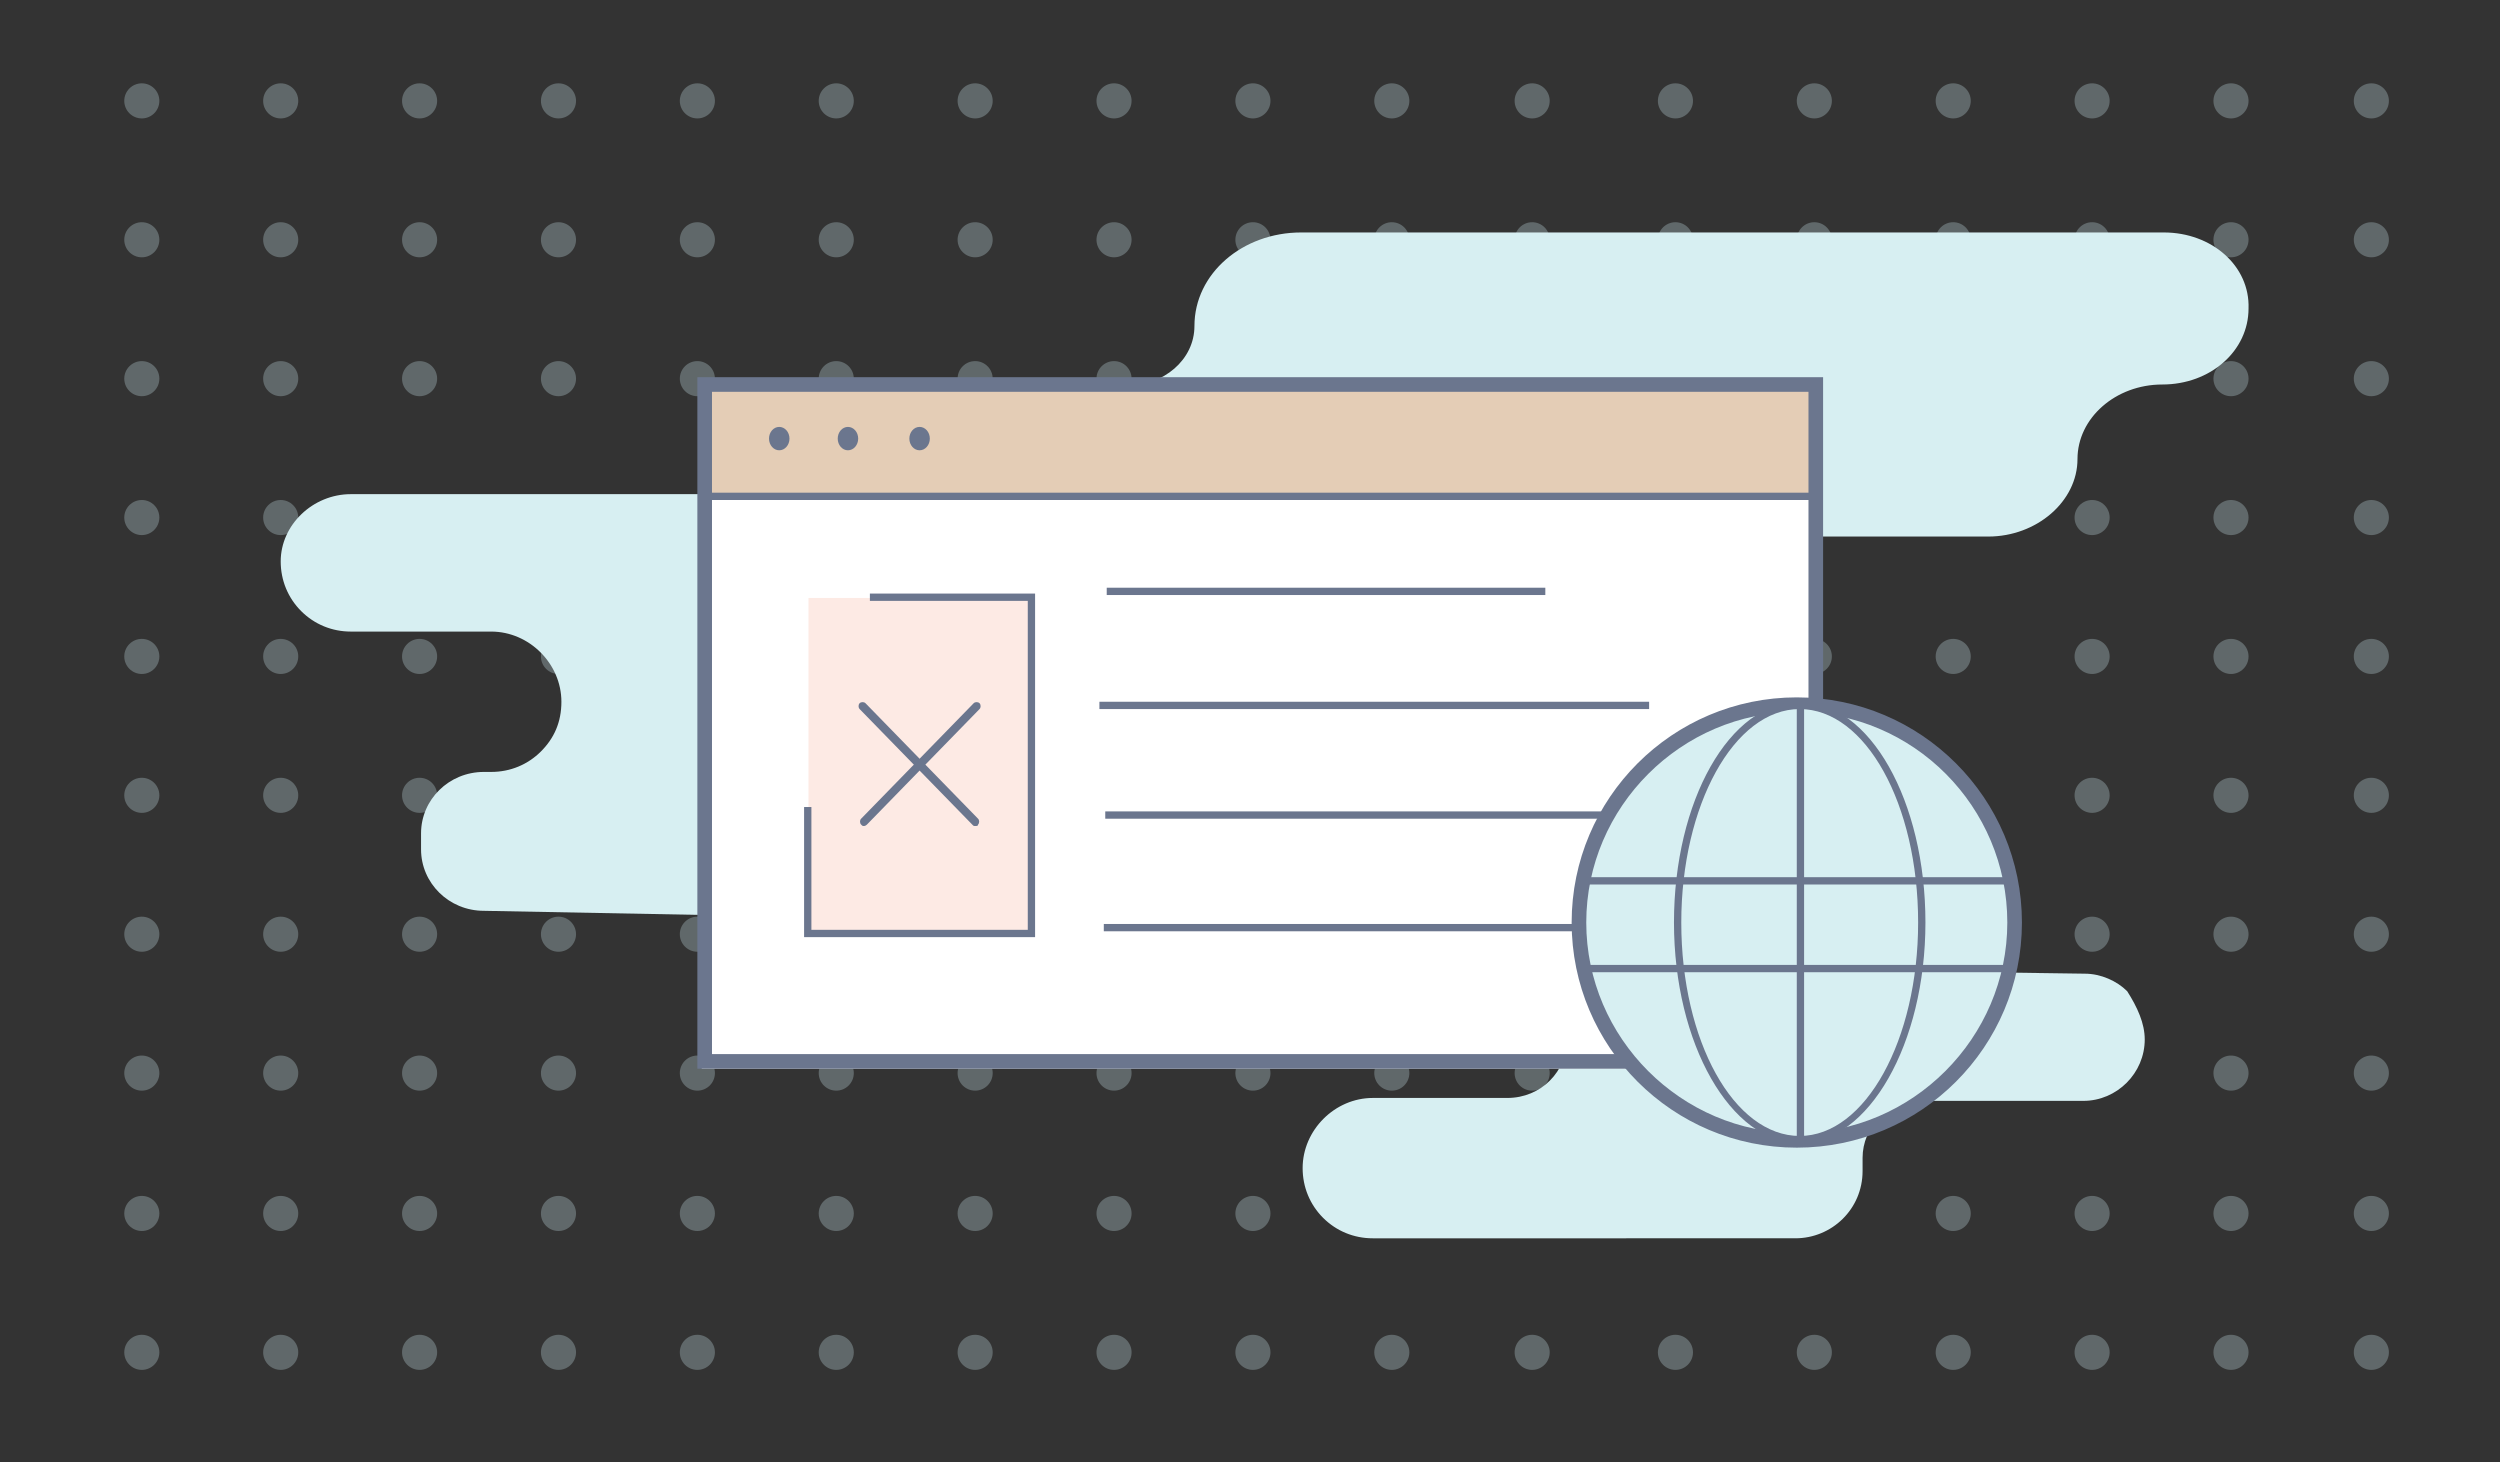 <?xml version="1.0" encoding="utf-8"?>
<!-- Generator: Adobe Illustrator 21.1.0, SVG Export Plug-In . SVG Version: 6.00 Build 0)  -->
<svg version="1.1" xmlns="http://www.w3.org/2000/svg" xmlns:xlink="http://www.w3.org/1999/xlink" x="0px" y="0px"
	 viewBox="0 0 171 100" style="enable-background:new 0 0 171 100;" xml:space="preserve">
<rect x="0" y="0" width="171" height="100" fill="#333333" stroke="none"/>
<style type="text/css">
	.st0{opacity:0.31;}
	.st1{fill:#C4DFE5;}
	.st2{fill:#D7EFF2;}
	.st3{fill:#FFFFFF;}
	.st4{fill:#E4CDB6;}
	.st5{fill:#6B768E;}
	.st6{fill:#FDEAE4;}
</style>
<g id="Layer_1">
</g>
<g id="Layer_4">
	<g>
		<g>
			<g class="st0">
				<g>
					<g>
						<g>
							<circle class="st1" cx="104.8" cy="92.5" r="1.2"/>
						</g>
					</g>
					<g>
						<g>
							<circle class="st1" cx="95.2" cy="92.5" r="1.2"/>
						</g>
					</g>
					<g>
						<g>
							<circle class="st1" cx="85.7" cy="92.5" r="1.2"/>
						</g>
					</g>
					<g>
						<g>
							<circle class="st1" cx="76.2" cy="92.5" r="1.2"/>
						</g>
					</g>
					<g>
						<g>
							<circle class="st1" cx="66.7" cy="92.5" r="1.2"/>
						</g>
					</g>
					<g>
						<g>
							<circle class="st1" cx="57.2" cy="92.5" r="1.2"/>
						</g>
					</g>
					<g>
						<g>
							<circle class="st1" cx="47.7" cy="92.5" r="1.2"/>
						</g>
					</g>
					<g>
						<g>
							<circle class="st1" cx="38.2" cy="92.5" r="1.2"/>
						</g>
					</g>
					<g>
						<g>
							<circle class="st1" cx="28.7" cy="92.5" r="1.2"/>
						</g>
					</g>
					<g>
						<g>
							<circle class="st1" cx="19.2" cy="92.5" r="1.2"/>
						</g>
					</g>
					<g>
						<g>
							<circle class="st1" cx="9.7" cy="92.5" r="1.2"/>
						</g>
					</g>
				</g>
				<g>
					<g>
						<g>
							<circle class="st1" cx="104.8" cy="83" r="1.2"/>
						</g>
					</g>
					<g>
						<g>
							<circle class="st1" cx="95.2" cy="83" r="1.2"/>
						</g>
					</g>
					<g>
						<g>
							<circle class="st1" cx="85.7" cy="83" r="1.2"/>
						</g>
					</g>
					<g>
						<g>
							<circle class="st1" cx="76.2" cy="83" r="1.2"/>
						</g>
					</g>
					<g>
						<g>
							<circle class="st1" cx="66.7" cy="83" r="1.2"/>
						</g>
					</g>
					<g>
						<g>
							<circle class="st1" cx="57.2" cy="83" r="1.2"/>
						</g>
					</g>
					<g>
						<g>
							<circle class="st1" cx="47.7" cy="83" r="1.2"/>
						</g>
					</g>
					<g>
						<g>
							<circle class="st1" cx="38.2" cy="83" r="1.2"/>
						</g>
					</g>
					<g>
						<g>
							<circle class="st1" cx="28.7" cy="83" r="1.2"/>
						</g>
					</g>
					<g>
						<g>
							<circle class="st1" cx="19.2" cy="83" r="1.2"/>
						</g>
					</g>
					<g>
						<g>
							<circle class="st1" cx="9.7" cy="83" r="1.2"/>
						</g>
					</g>
				</g>
				<g>
					<g>
						<g>
							<circle class="st1" cx="104.8" cy="73.4" r="1.2"/>
						</g>
					</g>
					<g>
						<g>
							<circle class="st1" cx="95.2" cy="73.4" r="1.2"/>
						</g>
					</g>
					<g>
						<g>
							<circle class="st1" cx="85.7" cy="73.4" r="1.2"/>
						</g>
					</g>
					<g>
						<g>
							<circle class="st1" cx="76.2" cy="73.4" r="1.2"/>
						</g>
					</g>
					<g>
						<g>
							<circle class="st1" cx="66.7" cy="73.4" r="1.2"/>
						</g>
					</g>
					<g>
						<g>
							<circle class="st1" cx="57.2" cy="73.4" r="1.2"/>
						</g>
					</g>
					<g>
						<g>
							<circle class="st1" cx="47.7" cy="73.4" r="1.2"/>
						</g>
					</g>
					<g>
						<g>
							<circle class="st1" cx="38.2" cy="73.4" r="1.2"/>
						</g>
					</g>
					<g>
						<g>
							<circle class="st1" cx="28.7" cy="73.4" r="1.2"/>
						</g>
					</g>
					<g>
						<g>
							<circle class="st1" cx="19.2" cy="73.4" r="1.2"/>
						</g>
					</g>
					<g>
						<g>
							<circle class="st1" cx="9.7" cy="73.4" r="1.2"/>
						</g>
					</g>
				</g>
				<g>
					<g>
						<g>
							<circle class="st1" cx="104.8" cy="63.9" r="1.2"/>
						</g>
					</g>
					<g>
						<g>
							<circle class="st1" cx="95.2" cy="63.9" r="1.2"/>
						</g>
					</g>
					<g>
						<g>
							<circle class="st1" cx="85.7" cy="63.9" r="1.2"/>
						</g>
					</g>
					<g>
						<g>
							<circle class="st1" cx="76.2" cy="63.9" r="1.2"/>
						</g>
					</g>
					<g>
						<g>
							<circle class="st1" cx="66.7" cy="63.9" r="1.2"/>
						</g>
					</g>
					<g>
						<g>
							<circle class="st1" cx="57.2" cy="63.9" r="1.2"/>
						</g>
					</g>
					<g>
						<g>
							<circle class="st1" cx="47.7" cy="63.9" r="1.2"/>
						</g>
					</g>
					<g>
						<g>
							<circle class="st1" cx="38.2" cy="63.9" r="1.2"/>
						</g>
					</g>
					<g>
						<g>
							<circle class="st1" cx="28.7" cy="63.9" r="1.2"/>
						</g>
					</g>
					<g>
						<g>
							<circle class="st1" cx="19.2" cy="63.9" r="1.2"/>
						</g>
					</g>
					<g>
						<g>
							<circle class="st1" cx="9.7" cy="63.9" r="1.2"/>
						</g>
					</g>
				</g>
				<g>
					<g>
						<g>
							<circle class="st1" cx="104.8" cy="54.4" r="1.2"/>
						</g>
					</g>
					<g>
						<g>
							<circle class="st1" cx="95.2" cy="54.4" r="1.2"/>
						</g>
					</g>
					<g>
						<g>
							<circle class="st1" cx="85.7" cy="54.4" r="1.2"/>
						</g>
					</g>
					<g>
						<g>
							<circle class="st1" cx="76.2" cy="54.4" r="1.2"/>
						</g>
					</g>
					<g>
						<g>
							<circle class="st1" cx="66.7" cy="54.4" r="1.2"/>
						</g>
					</g>
					<g>
						<g>
							<circle class="st1" cx="57.2" cy="54.4" r="1.2"/>
						</g>
					</g>
					<g>
						<g>
							<circle class="st1" cx="47.7" cy="54.4" r="1.2"/>
						</g>
					</g>
					<g>
						<g>
							<circle class="st1" cx="38.2" cy="54.4" r="1.2"/>
						</g>
					</g>
					<g>
						<g>
							<circle class="st1" cx="28.7" cy="54.4" r="1.2"/>
						</g>
					</g>
					<g>
						<g>
							<circle class="st1" cx="19.2" cy="54.4" r="1.2"/>
						</g>
					</g>
					<g>
						<g>
							<circle class="st1" cx="9.7" cy="54.4" r="1.2"/>
						</g>
					</g>
				</g>
				<g>
					<g>
						<g>
							<circle class="st1" cx="104.8" cy="44.9" r="1.2"/>
						</g>
					</g>
					<g>
						<g>
							<circle class="st1" cx="95.2" cy="44.9" r="1.2"/>
						</g>
					</g>
					<g>
						<g>
							<circle class="st1" cx="85.7" cy="44.9" r="1.2"/>
						</g>
					</g>
					<g>
						<g>
							<circle class="st1" cx="76.2" cy="44.9" r="1.2"/>
						</g>
					</g>
					<g>
						<g>
							<circle class="st1" cx="66.7" cy="44.9" r="1.2"/>
						</g>
					</g>
					<g>
						<g>
							<circle class="st1" cx="57.2" cy="44.9" r="1.2"/>
						</g>
					</g>
					<g>
						<g>
							<circle class="st1" cx="47.7" cy="44.9" r="1.2"/>
						</g>
					</g>
					<g>
						<g>
							<circle class="st1" cx="38.2" cy="44.9" r="1.2"/>
						</g>
					</g>
					<g>
						<g>
							<circle class="st1" cx="28.7" cy="44.9" r="1.2"/>
						</g>
					</g>
					<g>
						<g>
							<circle class="st1" cx="19.2" cy="44.9" r="1.2"/>
						</g>
					</g>
					<g>
						<g>
							<circle class="st1" cx="9.7" cy="44.9" r="1.2"/>
						</g>
					</g>
				</g>
				<g>
					<g>
						<g>
							<circle class="st1" cx="104.8" cy="35.4" r="1.2"/>
						</g>
					</g>
					<g>
						<g>
							<circle class="st1" cx="95.2" cy="35.4" r="1.2"/>
						</g>
					</g>
					<g>
						<g>
							<circle class="st1" cx="85.7" cy="35.4" r="1.2"/>
						</g>
					</g>
					<g>
						<g>
							<circle class="st1" cx="76.2" cy="35.4" r="1.2"/>
						</g>
					</g>
					<g>
						<g>
							<circle class="st1" cx="66.7" cy="35.4" r="1.2"/>
						</g>
					</g>
					<g>
						<g>
							<circle class="st1" cx="57.2" cy="35.4" r="1.2"/>
						</g>
					</g>
					<g>
						<g>
							<circle class="st1" cx="47.7" cy="35.4" r="1.2"/>
						</g>
					</g>
					<g>
						<g>
							<circle class="st1" cx="38.2" cy="35.4" r="1.2"/>
						</g>
					</g>
					<g>
						<g>
							<circle class="st1" cx="28.7" cy="35.4" r="1.2"/>
						</g>
					</g>
					<g>
						<g>
							<circle class="st1" cx="19.2" cy="35.4" r="1.2"/>
						</g>
					</g>
					<g>
						<g>
							<circle class="st1" cx="9.7" cy="35.4" r="1.2"/>
						</g>
					</g>
				</g>
				<g>
					<g>
						<g>
							<circle class="st1" cx="104.8" cy="25.9" r="1.2"/>
						</g>
					</g>
					<g>
						<g>
							<circle class="st1" cx="95.2" cy="25.9" r="1.2"/>
						</g>
					</g>
					<g>
						<g>
							<circle class="st1" cx="85.7" cy="25.9" r="1.2"/>
						</g>
					</g>
					<g>
						<g>
							<circle class="st1" cx="76.2" cy="25.9" r="1.2"/>
						</g>
					</g>
					<g>
						<g>
							<circle class="st1" cx="66.7" cy="25.9" r="1.2"/>
						</g>
					</g>
					<g>
						<g>
							<circle class="st1" cx="57.2" cy="25.9" r="1.2"/>
						</g>
					</g>
					<g>
						<g>
							<circle class="st1" cx="47.7" cy="25.9" r="1.2"/>
						</g>
					</g>
					<g>
						<g>
							<circle class="st1" cx="38.2" cy="25.9" r="1.2"/>
						</g>
					</g>
					<g>
						<g>
							<circle class="st1" cx="28.7" cy="25.9" r="1.2"/>
						</g>
					</g>
					<g>
						<g>
							<circle class="st1" cx="19.2" cy="25.9" r="1.2"/>
						</g>
					</g>
					<g>
						<g>
							<circle class="st1" cx="9.7" cy="25.9" r="1.2"/>
						</g>
					</g>
				</g>
				<g>
					<g>
						<g>
							<circle class="st1" cx="104.8" cy="16.4" r="1.2"/>
						</g>
					</g>
					<g>
						<g>
							<circle class="st1" cx="95.2" cy="16.4" r="1.2"/>
						</g>
					</g>
					<g>
						<g>
							<circle class="st1" cx="85.7" cy="16.4" r="1.2"/>
						</g>
					</g>
					<g>
						<g>
							<circle class="st1" cx="76.2" cy="16.4" r="1.2"/>
						</g>
					</g>
					<g>
						<g>
							<circle class="st1" cx="66.7" cy="16.4" r="1.2"/>
						</g>
					</g>
					<g>
						<g>
							<circle class="st1" cx="57.2" cy="16.4" r="1.2"/>
						</g>
					</g>
					<g>
						<g>
							<circle class="st1" cx="47.7" cy="16.4" r="1.2"/>
						</g>
					</g>
					<g>
						<g>
							<circle class="st1" cx="38.2" cy="16.4" r="1.2"/>
						</g>
					</g>
					<g>
						<g>
							<circle class="st1" cx="28.7" cy="16.4" r="1.2"/>
						</g>
					</g>
					<g>
						<g>
							<circle class="st1" cx="19.2" cy="16.4" r="1.2"/>
						</g>
					</g>
					<g>
						<g>
							<circle class="st1" cx="9.7" cy="16.4" r="1.2"/>
						</g>
					</g>
				</g>
				<g>
					<g>
						<g>
							<circle class="st1" cx="104.8" cy="6.9" r="1.2"/>
						</g>
					</g>
					<g>
						<g>
							<circle class="st1" cx="95.2" cy="6.9" r="1.2"/>
						</g>
					</g>
					<g>
						<g>
							<circle class="st1" cx="85.7" cy="6.9" r="1.2"/>
						</g>
					</g>
					<g>
						<g>
							<circle class="st1" cx="76.2" cy="6.9" r="1.2"/>
						</g>
					</g>
					<g>
						<g>
							<circle class="st1" cx="66.7" cy="6.9" r="1.2"/>
						</g>
					</g>
					<g>
						<g>
							<circle class="st1" cx="57.2" cy="6.9" r="1.2"/>
						</g>
					</g>
					<g>
						<g>
							<circle class="st1" cx="47.7" cy="6.9" r="1.2"/>
						</g>
					</g>
					<g>
						<g>
							<circle class="st1" cx="38.2" cy="6.9" r="1.2"/>
						</g>
					</g>
					<g>
						<g>
							<circle class="st1" cx="28.7" cy="6.9" r="1.2"/>
						</g>
					</g>
					<g>
						<g>
							<circle class="st1" cx="19.2" cy="6.9" r="1.2"/>
						</g>
					</g>
					<g>
						<g>
							<circle class="st1" cx="9.7" cy="6.9" r="1.2"/>
						</g>
					</g>
				</g>
			</g>
			<g class="st0">
				<g>
					<g>
						<g>
							<circle class="st1" cx="162.2" cy="92.5" r="1.2"/>
						</g>
					</g>
					<g>
						<g>
							<circle class="st1" cx="152.6" cy="92.5" r="1.2"/>
						</g>
					</g>
					<g>
						<g>
							<circle class="st1" cx="143.1" cy="92.5" r="1.2"/>
						</g>
					</g>
					<g>
						<g>
							<circle class="st1" cx="133.6" cy="92.5" r="1.2"/>
						</g>
					</g>
					<g>
						<g>
							<circle class="st1" cx="124.1" cy="92.5" r="1.2"/>
						</g>
					</g>
					<g>
						<g>
							<circle class="st1" cx="114.6" cy="92.5" r="1.2"/>
						</g>
					</g>
				</g>
				<g>
					<g>
						<g>
							<circle class="st1" cx="162.2" cy="83" r="1.2"/>
						</g>
					</g>
					<g>
						<g>
							<circle class="st1" cx="152.6" cy="83" r="1.2"/>
						</g>
					</g>
					<g>
						<g>
							<circle class="st1" cx="143.1" cy="83" r="1.2"/>
						</g>
					</g>
					<g>
						<g>
							<circle class="st1" cx="133.6" cy="83" r="1.2"/>
						</g>
					</g>
					<g>
						<g>
							<circle class="st1" cx="124.1" cy="83" r="1.2"/>
						</g>
					</g>
					<g>
						<g>
							<circle class="st1" cx="114.6" cy="83" r="1.2"/>
						</g>
					</g>
				</g>
				<g>
					<g>
						<g>
							<circle class="st1" cx="162.2" cy="73.4" r="1.2"/>
						</g>
					</g>
					<g>
						<g>
							<circle class="st1" cx="152.6" cy="73.4" r="1.2"/>
						</g>
					</g>
					<g>
						<g>
							<circle class="st1" cx="143.1" cy="73.4" r="1.2"/>
						</g>
					</g>
					<g>
						<g>
							<circle class="st1" cx="133.6" cy="73.4" r="1.2"/>
						</g>
					</g>
					<g>
						<g>
							<circle class="st1" cx="124.1" cy="73.4" r="1.2"/>
						</g>
					</g>
					<g>
						<g>
							<circle class="st1" cx="114.6" cy="73.4" r="1.2"/>
						</g>
					</g>
				</g>
				<g>
					<g>
						<g>
							<circle class="st1" cx="162.2" cy="63.9" r="1.2"/>
						</g>
					</g>
					<g>
						<g>
							<circle class="st1" cx="152.6" cy="63.9" r="1.2"/>
						</g>
					</g>
					<g>
						<g>
							<circle class="st1" cx="143.1" cy="63.9" r="1.2"/>
						</g>
					</g>
					<g>
						<g>
							<circle class="st1" cx="133.6" cy="63.9" r="1.2"/>
						</g>
					</g>
					<g>
						<g>
							<circle class="st1" cx="124.1" cy="63.9" r="1.2"/>
						</g>
					</g>
					<g>
						<g>
							<circle class="st1" cx="114.6" cy="63.9" r="1.2"/>
						</g>
					</g>
				</g>
				<g>
					<g>
						<g>
							<circle class="st1" cx="162.2" cy="54.4" r="1.2"/>
						</g>
					</g>
					<g>
						<g>
							<circle class="st1" cx="152.6" cy="54.4" r="1.2"/>
						</g>
					</g>
					<g>
						<g>
							<circle class="st1" cx="143.1" cy="54.4" r="1.2"/>
						</g>
					</g>
					<g>
						<g>
							<circle class="st1" cx="133.6" cy="54.4" r="1.2"/>
						</g>
					</g>
					<g>
						<g>
							<circle class="st1" cx="124.1" cy="54.4" r="1.2"/>
						</g>
					</g>
					<g>
						<g>
							<circle class="st1" cx="114.6" cy="54.4" r="1.2"/>
						</g>
					</g>
				</g>
				<g>
					<g>
						<g>
							<circle class="st1" cx="162.2" cy="44.9" r="1.2"/>
						</g>
					</g>
					<g>
						<g>
							<circle class="st1" cx="152.6" cy="44.9" r="1.2"/>
						</g>
					</g>
					<g>
						<g>
							<circle class="st1" cx="143.1" cy="44.9" r="1.2"/>
						</g>
					</g>
					<g>
						<g>
							<circle class="st1" cx="133.6" cy="44.9" r="1.2"/>
						</g>
					</g>
					<g>
						<g>
							<circle class="st1" cx="124.1" cy="44.9" r="1.2"/>
						</g>
					</g>
					<g>
						<g>
							<circle class="st1" cx="114.6" cy="44.9" r="1.2"/>
						</g>
					</g>
				</g>
				<g>
					<g>
						<g>
							<circle class="st1" cx="162.2" cy="35.4" r="1.2"/>
						</g>
					</g>
					<g>
						<g>
							<circle class="st1" cx="152.6" cy="35.4" r="1.2"/>
						</g>
					</g>
					<g>
						<g>
							<circle class="st1" cx="143.1" cy="35.4" r="1.2"/>
						</g>
					</g>
					<g>
						<g>
							<circle class="st1" cx="133.6" cy="35.4" r="1.2"/>
						</g>
					</g>
					<g>
						<g>
							<circle class="st1" cx="124.1" cy="35.4" r="1.2"/>
						</g>
					</g>
					<g>
						<g>
							<circle class="st1" cx="114.6" cy="35.4" r="1.2"/>
						</g>
					</g>
				</g>
				<g>
					<g>
						<g>
							<circle class="st1" cx="162.2" cy="25.9" r="1.2"/>
						</g>
					</g>
					<g>
						<g>
							<circle class="st1" cx="152.6" cy="25.9" r="1.2"/>
						</g>
					</g>
					<g>
						<g>
							<circle class="st1" cx="143.1" cy="25.9" r="1.2"/>
						</g>
					</g>
					<g>
						<g>
							<circle class="st1" cx="133.6" cy="25.9" r="1.2"/>
						</g>
					</g>
					<g>
						<g>
							<circle class="st1" cx="124.1" cy="25.9" r="1.2"/>
						</g>
					</g>
					<g>
						<g>
							<circle class="st1" cx="114.6" cy="25.9" r="1.2"/>
						</g>
					</g>
				</g>
				<g>
					<g>
						<g>
							<circle class="st1" cx="162.2" cy="16.4" r="1.2"/>
						</g>
					</g>
					<g>
						<g>
							<circle class="st1" cx="152.6" cy="16.4" r="1.2"/>
						</g>
					</g>
					<g>
						<g>
							<circle class="st1" cx="143.1" cy="16.4" r="1.2"/>
						</g>
					</g>
					<g>
						<g>
							<circle class="st1" cx="133.6" cy="16.4" r="1.2"/>
						</g>
					</g>
					<g>
						<g>
							<circle class="st1" cx="124.1" cy="16.4" r="1.2"/>
						</g>
					</g>
					<g>
						<g>
							<circle class="st1" cx="114.6" cy="16.4" r="1.2"/>
						</g>
					</g>
				</g>
				<g>
					<g>
						<g>
							<circle class="st1" cx="162.2" cy="6.9" r="1.2"/>
						</g>
					</g>
					<g>
						<g>
							<circle class="st1" cx="152.6" cy="6.9" r="1.2"/>
						</g>
					</g>
					<g>
						<g>
							<circle class="st1" cx="143.1" cy="6.9" r="1.2"/>
						</g>
					</g>
					<g>
						<g>
							<circle class="st1" cx="133.6" cy="6.9" r="1.2"/>
						</g>
					</g>
					<g>
						<g>
							<circle class="st1" cx="124.1" cy="6.9" r="1.2"/>
						</g>
					</g>
					<g>
						<g>
							<circle class="st1" cx="114.6" cy="6.9" r="1.2"/>
						</g>
					</g>
				</g>
			</g>
		</g>
		<g>
			<path class="st2" d="M24,33.8h24.9v28.8l-15.8-0.3c-2.4,0-4.3-1.9-4.3-4.2V57c0-2.3,1.9-4.2,4.3-4.2h0.5c1.3,0,2.5-0.5,3.4-1.4
				c0.9-0.9,1.4-2,1.4-3.4c0-2.6-2.2-4.8-4.8-4.8H24c-1.3,0-2.5-0.5-3.4-1.4s-1.4-2.1-1.4-3.4C19.2,35.9,21.4,33.8,24,33.8z"/>
		</g>
		<g>
			<path class="st2" d="M146.7,71.1c0,2.3-1.9,4.2-4.2,4.2h-11.2c-2.2,0-3.9,1.8-3.9,3.9v0.9c0,2.6-2.1,4.6-4.6,4.6H93.9
				c-1.3,0-2.5-0.5-3.4-1.4c-0.9-0.9-1.4-2.1-1.4-3.4c0-2.6,2.2-4.8,4.8-4.8h9.2c2.3,0,4.1-1.8,4.1-4.1l0-4.3v-0.6l35.4,0.5
				c1.1,0,2.2,0.5,2.9,1.2C146.2,68.9,146.7,70,146.7,71.1z"/>
		</g>
		<g>
			<path class="st2" d="M148,15.9H89c-4,0-7.3,2.8-7.3,6.4v0c0,2.3-2.1,4.1-4.7,4.1h-1.3c-3.3,0-6,2.3-6,5.2v0
				c0,2.8,2.6,5.1,5.8,5.1h60.5c3.3,0,6.1-2.4,6.1-5.3v0c0-2.8,2.6-5.1,5.8-5.1h0c3.3,0,5.9-2.3,5.9-5.2v0
				C153.9,18.2,151.3,15.9,148,15.9z"/>
		</g>
		<g>
			<rect x="48" y="32.9" class="st3" width="75.8" height="40.2"/>
		</g>
		<g>
			<rect x="48.2" y="26.3" class="st4" width="76" height="7.5"/>
		</g>
		<g>
			<path class="st5" d="M124.7,73.1h-77V25.8h77V73.1z M48.7,72.1h75V26.8h-75V72.1z"/>
		</g>
		<g>
			<rect x="48.4" y="33.7" class="st5" width="75.6" height="0.5"/>
		</g>
		<g>
			<rect x="75.7" y="40.2" class="st5" width="30" height="0.5"/>
		</g>
		<g>
			<rect x="75.2" y="48" class="st5" width="37.6" height="0.5"/>
		</g>
		<g>
			<rect x="75.6" y="55.5" class="st5" width="37.2" height="0.5"/>
		</g>
		<g>
			<rect x="75.5" y="63.2" class="st5" width="37.4" height="0.5"/>
		</g>
		<g>
			<g>
				<ellipse class="st5" cx="53.3" cy="30" rx="0.7" ry="0.8"/>
			</g>
			<g>
				<ellipse class="st5" cx="58" cy="30" rx="0.7" ry="0.8"/>
			</g>
			<g>
				<ellipse class="st5" cx="62.9" cy="30" rx="0.7" ry="0.8"/>
			</g>
		</g>
		<g>
			<rect x="55.3" y="40.9" class="st6" width="15.2" height="23"/>
		</g>
		<g>
			<polygon class="st5" points="70.8,64.1 55,64.1 55,55.2 55.5,55.2 55.5,63.6 70.3,63.6 70.3,41.1 59.5,41.1 59.5,40.6 70.8,40.6 
							"/>
		</g>
		<g>
			<g>
				<circle class="st2" cx="122.9" cy="63.1" r="14.9"/>
				<path class="st5" d="M122.9,78.5c-8.5,0-15.4-6.9-15.4-15.4s6.9-15.4,15.4-15.4s15.4,6.9,15.4,15.4S131.4,78.5,122.9,78.5z
					 M122.9,48.7c-7.9,0-14.4,6.5-14.4,14.4s6.5,14.4,14.4,14.4s14.4-6.5,14.4-14.4S130.9,48.7,122.9,48.7z"/>
			</g>
			<g>
				<ellipse class="st2" cx="123.1" cy="63.1" rx="8.3" ry="14.9"/>
				<path class="st5" d="M123.1,78.2c-4.7,0-8.6-6.8-8.6-15.1c0-8.3,3.8-15.1,8.6-15.1s8.6,6.8,8.6,15.1
					C131.7,71.4,127.8,78.2,123.1,78.2z M123.1,48.5c-4.5,0-8.1,6.6-8.1,14.6c0,8.1,3.6,14.6,8.1,14.6c4.5,0,8.1-6.6,8.1-14.6
					C131.2,55,127.6,48.5,123.1,48.5z"/>
			</g>
			<g>
				<rect x="122.9" y="48.2" class="st5" width="0.5" height="29.7"/>
			</g>
			<g>
				<rect x="108.3" y="60" class="st5" width="29.3" height="0.5"/>
			</g>
			<g>
				<rect x="108.3" y="66" class="st5" width="29.3" height="0.5"/>
			</g>
		</g>
		<g>
			<path class="st5" d="M66.7,56.5c-0.1,0-0.1,0-0.2-0.1l-7.7-7.9c-0.1-0.1-0.1-0.3,0-0.4c0.1-0.1,0.3-0.1,0.4,0l7.7,7.9
				c0.1,0.1,0.1,0.3,0,0.4C66.9,56.5,66.8,56.5,66.7,56.5z"/>
		</g>
		<g>
			<path class="st5" d="M59.1,56.5c-0.1,0-0.1,0-0.2-0.1c-0.1-0.1-0.1-0.3,0-0.4l7.7-7.9c0.1-0.1,0.3-0.1,0.4,0
				c0.1,0.1,0.1,0.3,0,0.4l-7.7,7.9C59.2,56.5,59.1,56.5,59.1,56.5z"/>
		</g>
	</g>
</g>
</svg>
